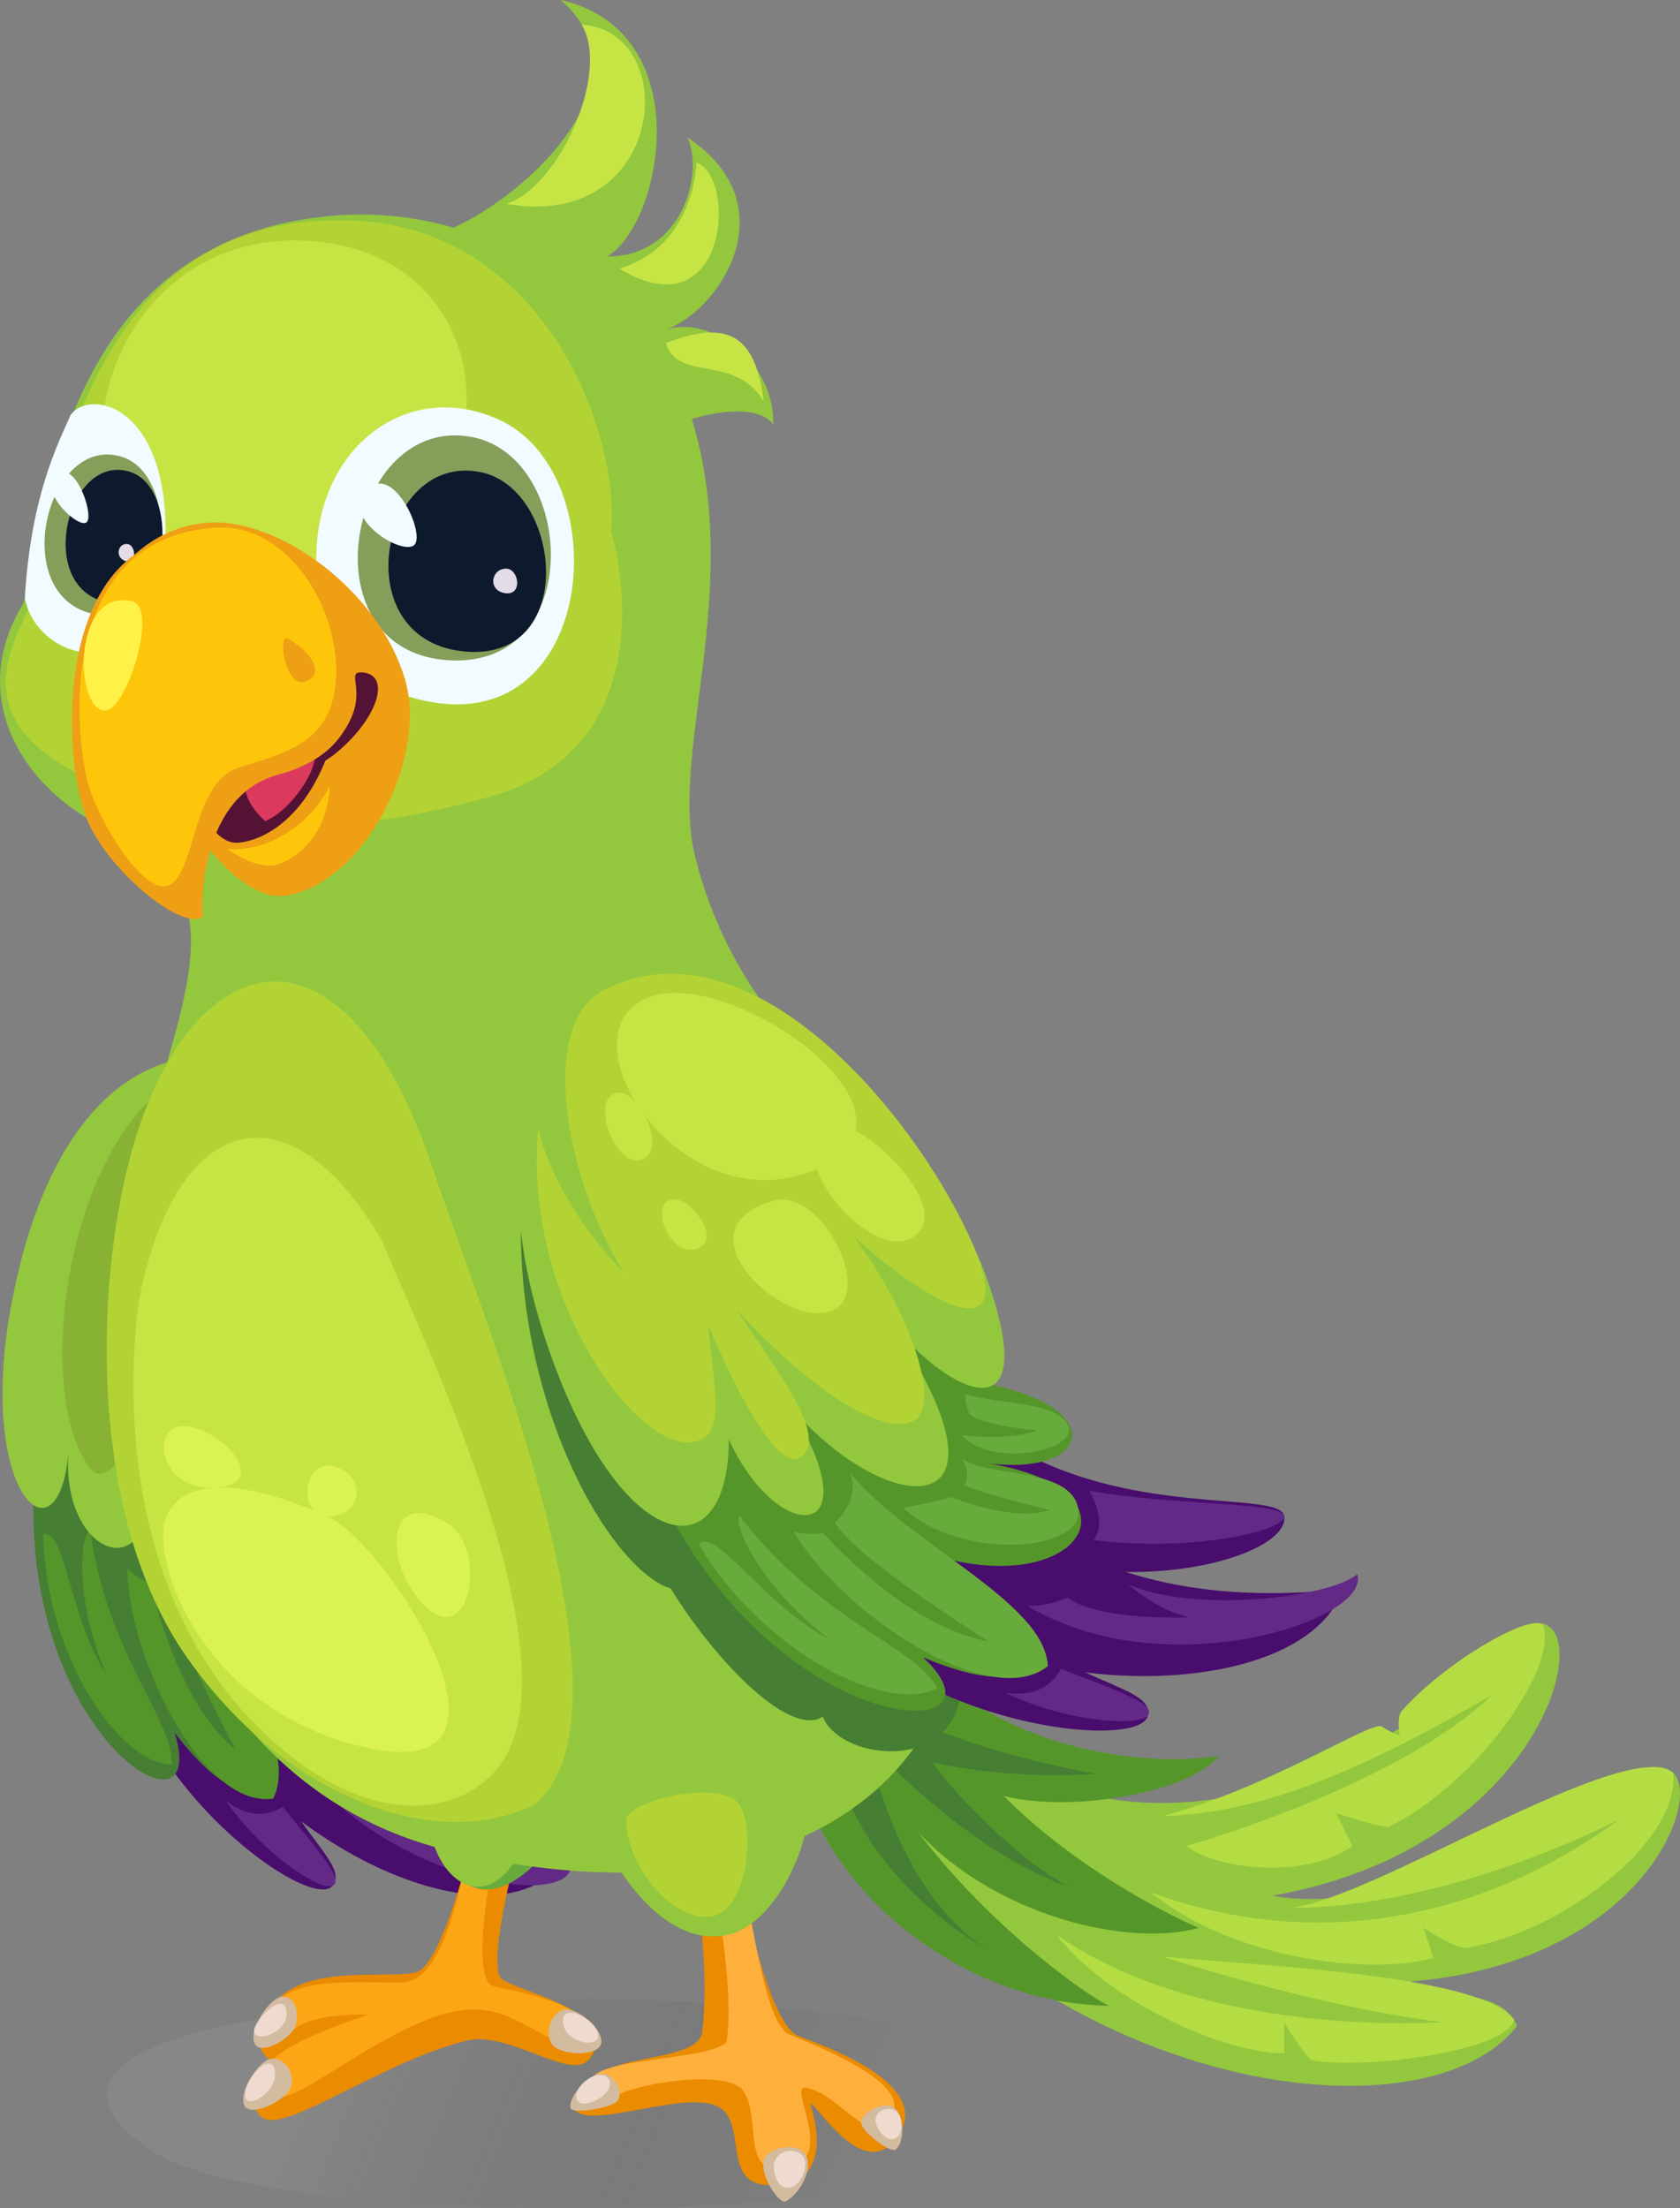 <svg width="248" height="326" viewBox="0 0 248 326" fill="none" xmlns="http://www.w3.org/2000/svg">
<rect x="0" y="0" width="248" height="326" fill="#808080" stroke="none"/>
<g id="Frame" clip-path="url(#clip0_189_11174)">
<g id="Group">
<g id="Group_2">
<path id="Vector" d="M138.774 252.262C151.636 266.316 183.159 279.537 227.103 239.636C235.71 239.636 227.687 272.882 187.84 279.855C212.094 284.542 239.789 255.491 247 261.732C252.157 266.728 238.095 299.218 186.942 291.664C198.23 297.265 220.575 290.355 223.947 299.083C209.117 318.29 143.421 307.695 116.895 253.141" fill="#93C73E"/>
<path id="Vector_2" d="M137.654 246.123C147.526 257.204 167.322 261.223 179.934 259.213C175.524 264.771 157.817 267.66 148.153 265.133C160.808 277.833 176.964 284.624 176.964 284.624C166.508 287.508 147.058 282.878 135.506 270.445C146.292 284.653 160.502 294.641 163.661 296.105C142.333 295.841 121.3 279.378 117.467 259.769" fill="#55962A"/>
<path id="Vector_3" d="M135.505 254.098C145.796 259.177 161.872 261.882 161.872 261.882C141.836 263.133 128.695 257.666 128.695 257.666" fill="#467E33"/>
<path id="Vector_4" d="M134.56 255.491C138.867 263.625 151.286 275.401 157.817 278.528C143.32 273.754 127.32 256.999 127.653 256.113C127.987 255.227 130.818 277.786 145.462 287.672C130.458 278.695 122.986 265.304 123.055 256.113" fill="#467E33"/>
<path id="Vector_5" d="M171.521 268.135C187.198 264.059 202.547 253.917 203.987 254.889C205.428 255.855 206.645 256.193 206.645 256.193C206.645 256.193 206.097 253.498 206.955 252.555C213.328 245.347 225.883 238.133 227.732 239.881C230.233 246.299 217.282 263.945 204.914 269.714C202.688 269.552 197.246 267.659 197.246 267.659L199.647 272.516C193.04 277.458 179.344 276.053 175.185 272.516C192.544 267.328 210.702 259.352 220.251 250.226C198.482 262.884 184.971 267.66 171.521 268.135Z" fill="#B4DD43"/>
<path id="Vector_6" d="M190.444 281.66C202.502 280.548 240.11 256.069 247 261.732C247.954 272.211 229.958 285.549 216.231 287.588C214.19 287.402 210.109 284.542 210.109 284.542L211.593 289.069C201.947 291.662 182.096 289.282 169.852 279.357C191.185 287.216 216.045 285.34 239.049 268.585C222.167 277.027 203.968 281.751 190.444 281.66Z" fill="#B4DD43"/>
<path id="Vector_7" d="M171.522 288.822C182.899 290.054 218.872 291.322 223.519 298.223C221.98 303.15 199.967 305.573 193.535 304.115C191.805 302.41 189.587 298.555 189.587 298.555L189.561 303.128C180.673 303.151 163.603 295.492 155.936 285.612C171.768 296.727 195.759 299.388 213.075 298.555C194.03 296.232 171.522 288.822 171.522 288.822Z" fill="#B4DD43"/>
</g>
<g id="Group_3">
<path id="Vector_8" d="M43.089 248.746C57.205 264.354 77.868 268.651 79.453 263.562C80.557 260.05 59.794 252.929 50.516 234.932C46.51 228.725 37.002 233.476 38.515 241.139C40.027 248.798 43.089 248.746 43.089 248.746Z" fill="#490D6D"/>
<path id="Vector_9" d="M34.951 244.965C37.829 267.57 52.323 274.464 49.071 278.412C45.821 282.363 19.745 263.799 16.881 241.191" fill="#490D6D"/>
<path id="Vector_10" d="M25.826 244.094C31.672 266.954 68.451 287.958 81.486 276.611C69.97 271.438 52.551 261.897 45.253 240.97C39.009 229.674 24.402 238.556 25.826 244.094Z" fill="#490D6D"/>
<path id="Vector_11" d="M5.985 210.321C-1.34 254.188 31.654 274.394 25.772 255.794C39.605 273.849 43.48 258.816 34.952 244.965C49.552 259.566 64.58 250.859 47.107 236.724C58.788 245.469 65.818 238.333 52.301 226.832C46.037 213.464 45.901 198.556 25.45 193.496C4.988 188.433 5.985 210.321 5.985 210.321Z" fill="#467E33"/>
<path id="Vector_12" d="M6.375 226.535C6.734 244.525 17.665 260.424 25.353 260.511C25.597 253.807 15.774 244.265 13.32 225.929C11.978 226.273 10.792 235.597 15.66 247.156C10.213 238.831 9.647 225.547 6.375 226.535Z" fill="#55962A"/>
<path id="Vector_13" d="M18.807 231.591C18.89 244.519 29.911 267.122 40.317 265.524C44.482 257.592 31.928 241.283 29.688 228.205C29.317 232.358 24.433 233.352 24.433 233.352C24.288 238.748 34.822 258.374 34.822 258.374C25.729 250.917 22.285 233.808 22.285 233.808C20.212 233.009 18.807 231.591 18.807 231.591Z" fill="#55962A"/>
<path id="Vector_14" d="M33.711 236.246C37.186 247.017 52.903 254.205 54.946 248.5C56.984 242.788 45.714 238.278 44.287 234.249C44.435 237.019 42.719 237.781 42.719 237.781C45.253 240.97 51.438 246.708 51.438 246.708C46.038 245.685 40.324 238.307 40.324 238.307C37.172 237.525 33.711 236.246 33.711 236.246Z" fill="#67AB3C"/>
<path id="Vector_15" d="M45.9 231.519C47.295 237.76 59.185 241.465 59.466 237.697C59.75 233.931 52.468 230.277 49.204 226.789C48.32 228.059 48.326 229.597 48.326 229.597C49.512 232.13 55.372 236.116 55.372 236.116C51.489 235.672 45.9 231.519 45.9 231.519Z" fill="#67AB3C"/>
<path id="Vector_16" d="M57.544 247.076C66.078 254.357 79.883 261.535 79.452 263.561C79.029 265.59 66.253 262.044 54.615 253.363C57.707 252.155 57.544 247.076 57.544 247.076Z" fill="#622987"/>
<path id="Vector_17" d="M55.736 261.094C61.637 269.205 79.192 276.674 84.279 275.769C82.925 282.304 53.199 276.446 42.045 256.829C45.027 258.482 47.486 258.528 47.486 258.528C49.6 263.602 60.928 269.398 60.928 269.398C57.544 266.491 55.736 261.094 55.736 261.094Z" fill="#622987"/>
<path id="Vector_18" d="M41.73 266.728C46.527 272.732 50.988 277.566 49.072 278.412C47.164 279.251 38.506 273.412 33.279 265.761C38.027 269.651 41.73 266.728 41.73 266.728Z" fill="#622987"/>
<path id="Vector_19" d="M33.415 156.129C50.642 158.204 64.518 189.512 59.657 215.062C55.546 236.684 47.403 226.537 45.114 212.798C47.599 248.318 24.954 235.488 21.551 214.584C24.954 235.487 8.614 230.865 10.133 213.964C8.866 231.643 -3.506 221.073 1.597 193.02C6.41 166.544 18.913 154.379 33.415 156.129Z" fill="#93C73E"/>
<path id="Vector_20" d="M31.646 157.52C49.024 155.146 61.89 185.761 60.749 205.824C59.654 225.164 52.262 216.955 46.513 199.742C48.224 212.608 45.711 224.835 41.953 226.248C37.724 227.837 31.184 218.24 27.236 200.519C27.871 210.184 29.77 222.74 24.75 223.011C19.723 223.289 22.764 200.501 22.764 200.501C21.549 211.809 15.843 220.094 13.387 216.884C3.669 204.184 11.37 160.289 31.646 157.52Z" fill="#87B234"/>
<path id="Vector_21" d="M34.469 158.921C46.792 160.155 66.156 190.268 45.676 189.885C25.196 189.509 19.956 157.449 34.469 158.921Z" fill="#C6E545"/>
<path id="Vector_22" d="M39.352 191.753C46.19 192.494 47.77 209.59 40.732 209.04C33.703 208.491 25.215 190.219 39.352 191.753Z" fill="#C6E545"/>
<path id="Vector_23" d="M52.143 185.721C55.992 187.898 62.308 202.574 55.355 203.738C48.412 204.89 41.905 184.635 51.164 185.413" fill="#C6E545"/>
<path id="Vector_24" d="M24.195 169.559C27.668 169.524 28.325 179.607 24.438 179.558C20.536 179.515 20.721 169.587 24.195 169.559Z" fill="#C6E545"/>
<path id="Vector_25" d="M26.53 186.442C28.788 187.325 30.685 194.397 26.699 193.977C22.73 193.56 22.991 185.049 26.53 186.442Z" fill="#C6E545"/>
</g>
<path id="Vector_26" opacity="0.2" d="M155.48 305.418C128.817 289.259 -16.007 290.929 22.127 317.353C44.137 332.608 191.244 327.095 155.48 305.418Z" fill="url(#paint0_linear_189_11174)"/>
<g id="Group_4">
<g id="Group_5">
<path id="Vector_27" d="M71.3 247.837C75.582 250.468 66.954 289.87 61.413 291.178C55.871 292.482 39.945 288.607 38.16 301.09C38.325 302.901 39.401 304.172 40.694 304.322C40.154 304.446 35.035 307.822 38.247 312.211C41.007 315.98 55.132 304.806 68.799 301.274C75.064 299.659 84.406 307.507 87.061 303.92C92.076 297.146 77.476 294.373 74.174 292.248C70.255 289.741 82.714 248.908 86.609 242.684" fill="#EA8B00"/>
<path id="Vector_28" d="M40.09 309.081C41.31 311.528 49.215 305.399 56.02 301.621C62.817 297.846 68.966 295.027 75.137 297.783C81.309 300.543 85.433 304.43 86.422 300.638C87.621 296.056 77.505 294.281 72.931 293.244C68.357 292.208 73.966 266.103 77.766 256.113C75.755 257.26 71.899 258.183 71.899 258.183C69.498 267.851 67.591 292.757 59.214 292.683C50.843 292.601 43.915 292.197 40.859 295.636C37.81 299.075 40.665 302.114 43.242 299.764C45.808 297.414 51.795 297.38 54.346 297.42C46.152 300.239 40.235 302.89 39.711 305.119" fill="#FCA615"/>
<path id="Vector_29" d="M36.09 310.873C37.007 312.697 42.597 309.985 43.027 307.885C43.458 305.79 41.96 303.884 40.157 303.92C38.351 303.954 35.087 308.864 36.09 310.873Z" fill="#D3BB9F"/>
<path id="Vector_30" d="M37.605 301.726C38.515 303.55 43.274 300.915 43.704 298.814C44.135 296.724 43.477 294.738 41.675 294.767C39.867 294.805 36.598 299.712 37.605 301.726Z" fill="#D3BB9F"/>
<path id="Vector_31" d="M36.241 309.745C36.714 311.33 41.111 308.735 40.563 305.641C40.009 302.549 35.546 307.449 36.241 309.745Z" fill="#EEDACF"/>
<path id="Vector_32" d="M88.745 301.668C88.369 303.758 82.355 303.464 81.398 301.657C80.424 299.85 81.328 297.447 83.039 296.741C84.757 296.05 89.148 299.361 88.745 301.668Z" fill="#D3BB9F"/>
<path id="Vector_33" d="M88.303 300.655C88.272 302.354 83.42 301.68 83.11 298.537C82.805 295.396 88.335 298.218 88.303 300.655Z" fill="#EEDACF"/>
<path id="Vector_34" d="M37.508 300.036C37.962 301.634 42.82 299.89 42.271 296.8C41.717 293.707 37.137 298.738 37.508 300.036Z" fill="#EEDACF"/>
</g>
<path id="Vector_35" d="M84.102 266.227C84.056 270.161 76.925 279.842 70.965 278.88C65.759 278.046 62.648 271.266 61.691 261.882" fill="#67AB3C"/>
<path id="Vector_36" d="M63.608 262.958C61.857 267.675 64.196 277.061 69.403 278.379C74.615 279.702 78.262 271.946 77.705 268.197C77.153 264.446 64.422 260.771 63.608 262.958Z" fill="#93C73E"/>
</g>
<path id="Vector_37" d="M95.312 133.888C93.953 147.402 129.731 172.282 140.43 221.022C150.013 264.708 113.335 284.971 65.79 273.1C16.906 260.897 9.618 193.42 24.588 162" fill="#93C73E"/>
<path id="Vector_38" d="M26.4 131.905C31.745 139.169 23.635 158.474 21.745 166.939C18.919 179.607 47.074 301.089 95.522 242.684C109.16 226.242 120.558 174.172 123.056 161.608C121.347 155.642 99.559 143.47 100.114 103.877" fill="#93C73E"/>
<g id="Group_6">
<path id="Vector_39" d="M63.934 172.606C71.668 195.707 95.243 252.65 78.939 266.375C65.508 273.258 43.192 266.635 27.735 244.884C12.279 223.136 14.17 186.583 20.085 167.794C29.199 138.867 51.044 134.101 63.934 172.606Z" fill="#B3D334"/>
<path id="Vector_40" d="M20.639 191.383C20.639 191.383 13.192 232.55 40.052 256.842C56.142 271.394 70.207 267.475 74.79 259.014C83.636 242.684 64.093 201.22 56.27 182.989C42.927 160.111 26.199 163.76 20.639 191.383Z" fill="#C6E545"/>
<path id="Vector_41" d="M48.444 223.923C57.157 227.869 79.939 263.374 54.728 258.142C29.519 252.915 22.043 229.786 24.541 223.894C27.04 218.003 36.064 218.31 48.444 223.923Z" fill="#DBF253"/>
<path id="Vector_42" d="M66.004 224.847C71.953 228.463 69.524 243.159 63.068 237.388C56.609 231.62 56.596 219.112 66.004 224.847Z" fill="#DBF253"/>
<path id="Vector_43" d="M28.206 210.671C34.324 212.115 39.635 219.58 31.243 219.65C22.861 219.73 22.075 209.22 28.206 210.671Z" fill="#DBF253"/>
<path id="Vector_44" d="M49.601 216.574C54.462 218.287 53.129 223.92 48.444 223.923C43.772 223.927 44.737 214.848 49.601 216.574Z" fill="#DBF253"/>
</g>
<path id="Vector_45" d="M77.763 169.383C72.899 202.269 89.293 231.476 99.007 234.521C106.088 245.932 116.831 256.515 121.451 253.423C123.981 260.06 142.46 262.27 141.962 247.448" fill="#467E33"/>
<g id="Group_7">
<g id="Group_8">
<path id="Vector_46" d="M119.616 310.575C120.601 313.675 122.851 323.184 113.123 322.573C106.248 322.144 110.715 312.58 105.445 310.765C100.173 308.939 87.216 314.248 84.92 311.566C84.963 302.182 101.676 305.365 103.603 300.369C104.666 292.538 103.54 281.409 101.432 271.062C103.595 270.212 105.647 268.967 107.507 267.421C109.933 283.496 114.07 299.259 117.902 300.595C122.028 302.182 137.631 307.664 132.66 315.203C127.69 322.739 120.718 310.662 119.616 310.575Z" fill="#EA8B00"/>
<path id="Vector_47" d="M116.568 300.368C112.811 298.866 110.802 282.412 108.011 267.006C106.616 268.225 105.107 269.271 103.518 270.11C106.671 282.254 108.243 295.26 107.243 301.501C105.167 303.615 94.501 303.788 89.619 305.42C84.735 307.056 87.938 309.919 89.203 310.261C93.35 307.36 107.171 305.513 109.583 308.518C112.568 312.241 109.182 321.302 115.916 320.201C123.887 318.899 115.988 307.649 119.018 308.218C123.633 309.083 127.688 316.021 130.5 313.544C133.311 311.064 134.041 307.365 116.568 300.368Z" fill="#FFAF3B"/>
<path id="Vector_48" d="M89.495 306.236C91.016 306.849 91.988 309.009 91.181 310.129C90.379 311.249 84.413 312.118 84.224 311.243C83.819 309.368 87.483 305.437 89.495 306.236Z" fill="#D3BB9F"/>
<path id="Vector_49" d="M87.304 306.67C84.225 308.17 84.267 311.881 87.89 310.098C91.51 308.32 90.043 305.336 87.304 306.67Z" fill="#EEDACF"/>
<path id="Vector_50" d="M118.193 317.41C116.614 316.399 113.425 317.268 112.824 318.707C111.963 320.764 114.934 325.497 115.987 324.984C118.242 323.883 120.756 319.042 118.193 317.41Z" fill="#D3BB9F"/>
<path id="Vector_51" d="M118.883 319.616C118.57 323.144 115.118 324.545 114.303 320.675C113.488 316.802 119.152 316.588 118.883 319.616Z" fill="#EEDACF"/>
<path id="Vector_52" d="M131.158 310.81C129.47 310.66 127.21 312.055 127.138 313.34C127.065 314.637 131.503 317.974 132.245 317.323C133.838 315.927 133.393 311.013 131.158 310.81Z" fill="#D3BB9F"/>
<path id="Vector_53" d="M132.953 312.72C133.658 315.612 131.391 317.175 129.648 314.271C127.901 311.362 132.347 310.242 132.953 312.72Z" fill="#EEDACF"/>
</g>
<path id="Vector_54" d="M119.113 264.763C120.683 269.334 115.461 283.918 107.33 285.654C100.24 287.165 93.397 280.814 88.258 270.422" fill="#93C73E"/>
<path id="Vector_55" d="M92.492 268.641C92.182 274.932 99.278 284.007 105.13 282.895C110.215 281.931 111.53 270.636 109.255 266.565C106.978 262.493 92.637 265.716 92.492 268.641Z" fill="#B3D334"/>
</g>
<g id="Group_9">
<path id="Vector_56" d="M62.52 34.9C70.83 34.453 98.532 13.728 82.773 0C103.284 4.704 97.758 33.055 89.648 37.861C100.644 37.913 103.972 25.699 101.488 20.311C116.352 30.123 106.474 45.55 98.523 48.59C105.003 46.655 114.402 53.462 114.132 62.64C111.293 58.897 102.129 61.85 102.129 61.85C109.975 87.593 98.289 111.884 102.891 127.541C108.137 145.384 34.263 159.414 24.184 125.062" fill="#93C73E"/>
<path id="Vector_57" d="M100.304 96.376C111.087 68.66 87.078 28.43 48.786 31.881C9.054 35.461 6.857 76.701 3.437 89.122C-7.947 107.622 11.034 125.887 29.884 125.426C54.01 124.834 89.408 124.373 100.304 96.376Z" fill="#93C73E"/>
<path id="Vector_58" d="M52.671 32.597C79.768 33.972 91.49 62.891 90.214 78.48C91.785 83.501 97.316 110.692 72.22 117.651C45.944 124.933 26.455 122.896 9.808 113.28C-4.897 104.784 2.361 94.437 4.834 88.574C10.219 52.319 24.058 31.133 52.671 32.597Z" fill="#B3D334"/>
<path id="Vector_59" d="M44.939 35.534C77.68 36.825 77.944 83.514 38.921 85.571C2.864 87.473 10.053 34.164 44.939 35.534Z" fill="#C6E545"/>
<path id="Vector_60" d="M10.433 61.251C13.578 56.981 26.623 60.373 24.12 84.086C19.862 102.662 5.05 96.768 3.668 88.227C4.569 73.399 8.375 65.879 10.433 61.251Z" fill="#F2FBFF"/>
<path id="Vector_61" d="M46.8 84.954C45.333 67.06 59.569 55.404 73.798 62.023C92.671 70.807 87.576 116.453 54.979 100.708" fill="#F2FBFF"/>
<g id="Group_10">
<path id="Vector_62" d="M69.9 64.565C84.967 67.725 86.437 98.586 66.326 97.479C44.638 96.29 51.446 60.726 69.9 64.565Z" fill="#859E5A"/>
<path id="Vector_63" d="M71.013 69.717C83.107 72.246 85.451 98.199 68.141 96.134C50.835 94.083 56.201 66.628 71.013 69.717Z" fill="#0D192D"/>
<path id="Vector_64" d="M53.919 72.527C57.81 67.968 62.674 78.391 61.25 80.349C59.83 82.314 50.319 76.702 53.919 72.527Z" fill="#F2FBFF"/>
<path id="Vector_65" d="M74.666 83.948C76.608 83.907 77.22 87.945 74.582 87.575C71.946 87.184 72.486 83.992 74.666 83.948Z" fill="#E3DBE6"/>
</g>
<g id="Group_11">
<path id="Vector_66" d="M18.013 67.45C27.15 70.37 25.222 92.796 14.105 90.71C0.952 88.265 6.827 63.898 18.013 67.45Z" fill="#859E5A"/>
<path id="Vector_67" d="M19.181 69.656C26.759 72.049 25.155 90.664 15.923 88.936C5.021 86.896 9.904 66.705 19.181 69.656Z" fill="#0D192D"/>
<path id="Vector_68" d="M8.24 70.156C10.991 67.603 13.861 75.797 12.84 77.053C11.817 78.294 5.587 72.62 8.24 70.156Z" fill="#F2FBFF"/>
<path id="Vector_69" d="M18.817 80.315C20.083 80.47 20.26 83.347 18.574 82.847C16.878 82.335 17.397 80.151 18.817 80.315Z" fill="#E3DBE6"/>
</g>
<g id="Group_12">
<path id="Vector_70" d="M27.354 120.427C27.354 120.427 34.966 133.228 42.079 132.235C53.514 130.641 63.291 112.127 59.764 100.221C55.909 87.249 41.383 76.657 31.076 77.138C12.335 78.026 2.723 108.198 20.785 128.981C23.913 126.618 27.354 120.427 27.354 120.427Z" fill="#EF9F14"/>
<path id="Vector_71" d="M48.676 116.068C48.438 121.698 45.418 125.808 41.426 127.469C38.13 128.833 33.582 125.337 33.582 125.337C38.701 125.74 45.099 122.753 48.676 116.068Z" fill="#FDC60A"/>
<path id="Vector_72" d="M53.364 99.266C57.813 99.473 55.92 105.938 49.646 111.141C43.385 116.343 33.697 114.612 23.621 121.661C28.743 114.769 43.81 115.826 49.303 109.767C55.443 102.977 50.593 99.146 53.364 99.266Z" fill="#541334"/>
<path id="Vector_73" d="M48.791 110.197C45.435 120.485 39.164 124.084 35.159 124.411C31.547 124.702 29.516 118.84 29.516 118.84C33.367 115.489 48.791 110.197 48.791 110.197Z" fill="#541334"/>
<path id="Vector_74" d="M44.64 109.694C40.883 109.294 31.352 113.963 39.135 121.232C43.933 119.277 49.449 109.816 44.64 109.694Z" fill="#DB3A5D"/>
<path id="Vector_75" d="M51.57 97.032C53.79 103.289 52.117 111.411 41.059 114.372C30.003 117.329 29.586 132.395 29.957 135.362C26.653 137.535 15.582 128.1 12.759 120.751C9.243 111.628 8.496 86.263 22.768 80.271C37.039 74.281 49.492 91.185 51.57 97.032Z" fill="#EF9F14"/>
</g>
<path id="Vector_76" d="M85.863 3.632C100.793 4.643 98.358 34.27 74.723 30.089C82.466 27.739 90.156 10.766 85.863 3.632Z" fill="#C6E545"/>
<path id="Vector_77" d="M102.822 23.989C108.91 26.306 107.321 49.258 91.41 39.656C102.626 36.37 102.822 23.989 102.822 23.989Z" fill="#C6E545"/>
<path id="Vector_78" d="M98.289 50.633C106.164 47.716 111.405 48.109 112.721 59.224C108.431 52.133 100.049 56.49 98.289 50.633Z" fill="#C6E545"/>
<path id="Vector_79" d="M31.956 77.895C43.096 77.228 51.193 91.422 49.372 102.153C48.004 110.158 41.201 111.325 35.052 113.405C28.31 115.692 28.869 129.15 24.861 130.723C21.035 132.228 14.092 120.41 12.898 115.274C10.467 104.83 9.848 79.222 31.956 77.895Z" fill="#FDC60A"/>
<path id="Vector_80" d="M42.406 94.266C44.397 95.14 48.571 98.969 45.336 100.504C42.078 102.056 40.997 93.648 42.406 94.266Z" fill="#EF9F14"/>
<path id="Vector_81" d="M19.506 88.773C23.428 89.696 18.788 104.487 15.694 104.872C10.948 105.473 10.526 86.655 19.506 88.773Z" fill="#FFF148"/>
</g>
<g id="Group_13">
<path id="Vector_82" d="M148.428 229.154C169.551 236.09 190.746 229.235 189.537 223.741C188.705 219.943 165.938 224.262 147.999 212.61C141.08 209.006 134.848 218.331 140.251 224.569C145.648 230.802 148.428 229.154 148.428 229.154Z" fill="#490D6D"/>
<path id="Vector_83" d="M138.991 229.936C153.464 249.166 170.369 247.91 169.457 253.228C168.546 258.548 134.91 255.153 120.439 235.919" fill="#490D6D"/>
<path id="Vector_84" d="M130.157 233.907C147.502 251.814 192.226 251.854 198.23 234.642C184.971 235.914 163.996 236.267 146.338 220.892C134.699 213.8 125.96 229.574 130.157 233.907Z" fill="#490D6D"/>
<path id="Vector_85" d="M94.278 213.308C110.539 257.355 151.38 258.644 136.24 244.664C158.386 253.991 154.064 238.18 138.991 229.936C160.027 235.697 169.241 219.863 145.812 216.032C161.105 217.946 163.816 207.73 145.395 204.247C132.647 195.262 124.721 181.666 103.309 187.712C81.895 193.76 94.278 213.308 94.278 213.308Z" fill="#55962A"/>
<path id="Vector_86" d="M103.127 227.97C112.884 244.279 131.233 253.143 138.332 249.21C135.044 242.927 121.032 239.315 109.183 223.782C108.133 224.801 111.931 233.972 122.453 242.025C113.09 237.237 105.611 225.354 103.127 227.97Z" fill="#67AB3C"/>
<path id="Vector_87" d="M117.178 226.115C124.024 237.925 145.97 252.886 154.673 245.987C154.34 236.536 134.286 228.141 125.385 217.321C127.22 221.324 123.26 224.783 123.26 224.783C125.953 229.808 145.892 242.303 145.892 242.303C133.651 240.213 121.525 226.324 121.525 226.324C119.213 226.677 117.178 226.115 117.178 226.115Z" fill="#67AB3C"/>
<path id="Vector_88" d="M133.285 222.589C142.118 230.654 160.292 229.027 159.173 222.731C158.048 216.427 145.351 218.183 141.932 215.231C143.517 217.697 142.344 219.295 142.344 219.295C146.339 220.893 155.016 222.922 155.016 222.922C149.535 224.807 140.43 221.024 140.43 221.024C137.126 221.958 133.285 222.589 133.285 222.589Z" fill="#67AB3C"/>
<path id="Vector_89" d="M141.979 211.889C146.529 216.88 159.37 214.066 157.66 210.465C155.949 206.864 147.352 207.316 142.534 205.822C142.386 207.449 143.201 208.861 143.201 208.861C145.612 210.562 153.071 211.154 153.071 211.154C149.285 212.775 141.979 211.889 141.979 211.889Z" fill="#67AB3C"/>
<path id="Vector_90" d="M160.809 220.068C172.447 222.285 188.867 221.657 189.537 223.742C190.207 225.821 176.64 229.245 161.417 227.366C163.62 224.644 160.809 220.068 160.809 220.068Z" fill="#622987"/>
<path id="Vector_91" d="M166.496 233.873C176.158 238.225 196.168 235.9 200.356 232.409C202.538 239.113 172.21 249.271 151.707 237.11C155.307 237.067 157.582 235.825 157.582 235.825C162.182 239.374 175.607 238.767 175.607 238.767C170.984 237.87 166.496 233.873 166.496 233.873Z" fill="#622987"/>
<path id="Vector_92" d="M156.606 246.355C164.146 249.348 170.766 251.45 169.457 253.228C168.149 254.993 157.148 254.165 148.354 249.881C154.749 250.964 156.606 246.355 156.606 246.355Z" fill="#622987"/>
<path id="Vector_93" d="M91.584 147.467C108.465 140.372 137.051 163.643 145.979 189.611C153.53 211.582 140.75 206.534 131.451 195.14C152.339 226.404 130.077 224.23 116.006 206.834C129.526 227.558 115.062 228.8 107.594 212.514C107.513 232.374 91.753 229.669 81.188 199.737C71.733 172.945 77.37 153.439 91.584 147.467Z" fill="#93C73E"/>
<path id="Vector_94" d="M89.13 146.176C109.516 135.68 132.673 161.579 142.141 180.569C151.269 198.875 140.184 195.21 125.899 182.433C134.206 193.334 138.308 205.857 135.601 209.117C132.557 212.782 121.53 207.398 108.631 193.213C114.269 201.743 122.598 212.263 118.131 215.138C113.666 218.021 104.522 195.54 104.522 195.54C105.571 206.126 106.997 211.386 102.953 212.735C94.742 215.491 77.043 191.905 79.461 166.634C82.284 178.316 92.049 187.805 92.049 187.805C83.328 173.725 79.421 151.175 89.13 146.176Z" fill="#B3D334"/>
<path id="Vector_95" d="M96.544 146.994C109.102 143.372 139.925 165.278 119.706 172.943C99.487 180.607 81.742 151.249 96.544 146.994Z" fill="#C6E545"/>
<path id="Vector_96" d="M114.24 177.252C121.235 175.294 129.508 191.426 122.398 193.647C115.289 195.87 99.788 181.297 114.24 177.252Z" fill="#C6E545"/>
<path id="Vector_97" d="M124.404 166.322C129.031 166.947 140.996 178.848 134.641 182.715C128.288 186.576 113.944 169.275 123.329 166.407" fill="#C6E545"/>
<path id="Vector_98" d="M90.66 161.449C94.051 160.054 98.662 169.674 94.829 171.157C90.993 172.639 87.267 162.843 90.66 161.449Z" fill="#C6E545"/>
<path id="Vector_99" d="M99.593 177.081C102.153 177.06 106.785 183.244 102.723 184.397C98.669 185.544 95.573 177.105 99.593 177.081Z" fill="#C6E545"/>
</g>
</g>
</g>
<defs>
<linearGradient id="paint0_linear_189_11174" x1="49.499" y1="295" x2="124" y2="326" gradientUnits="userSpaceOnUse">
<stop stop-color="#A3A3A3"/>
<stop offset="1" stop-opacity="0"/>
</linearGradient>
<clipPath id="clip0_189_11174">
<rect width="248" height="326" fill="white"/>
</clipPath>
</defs>
</svg>
